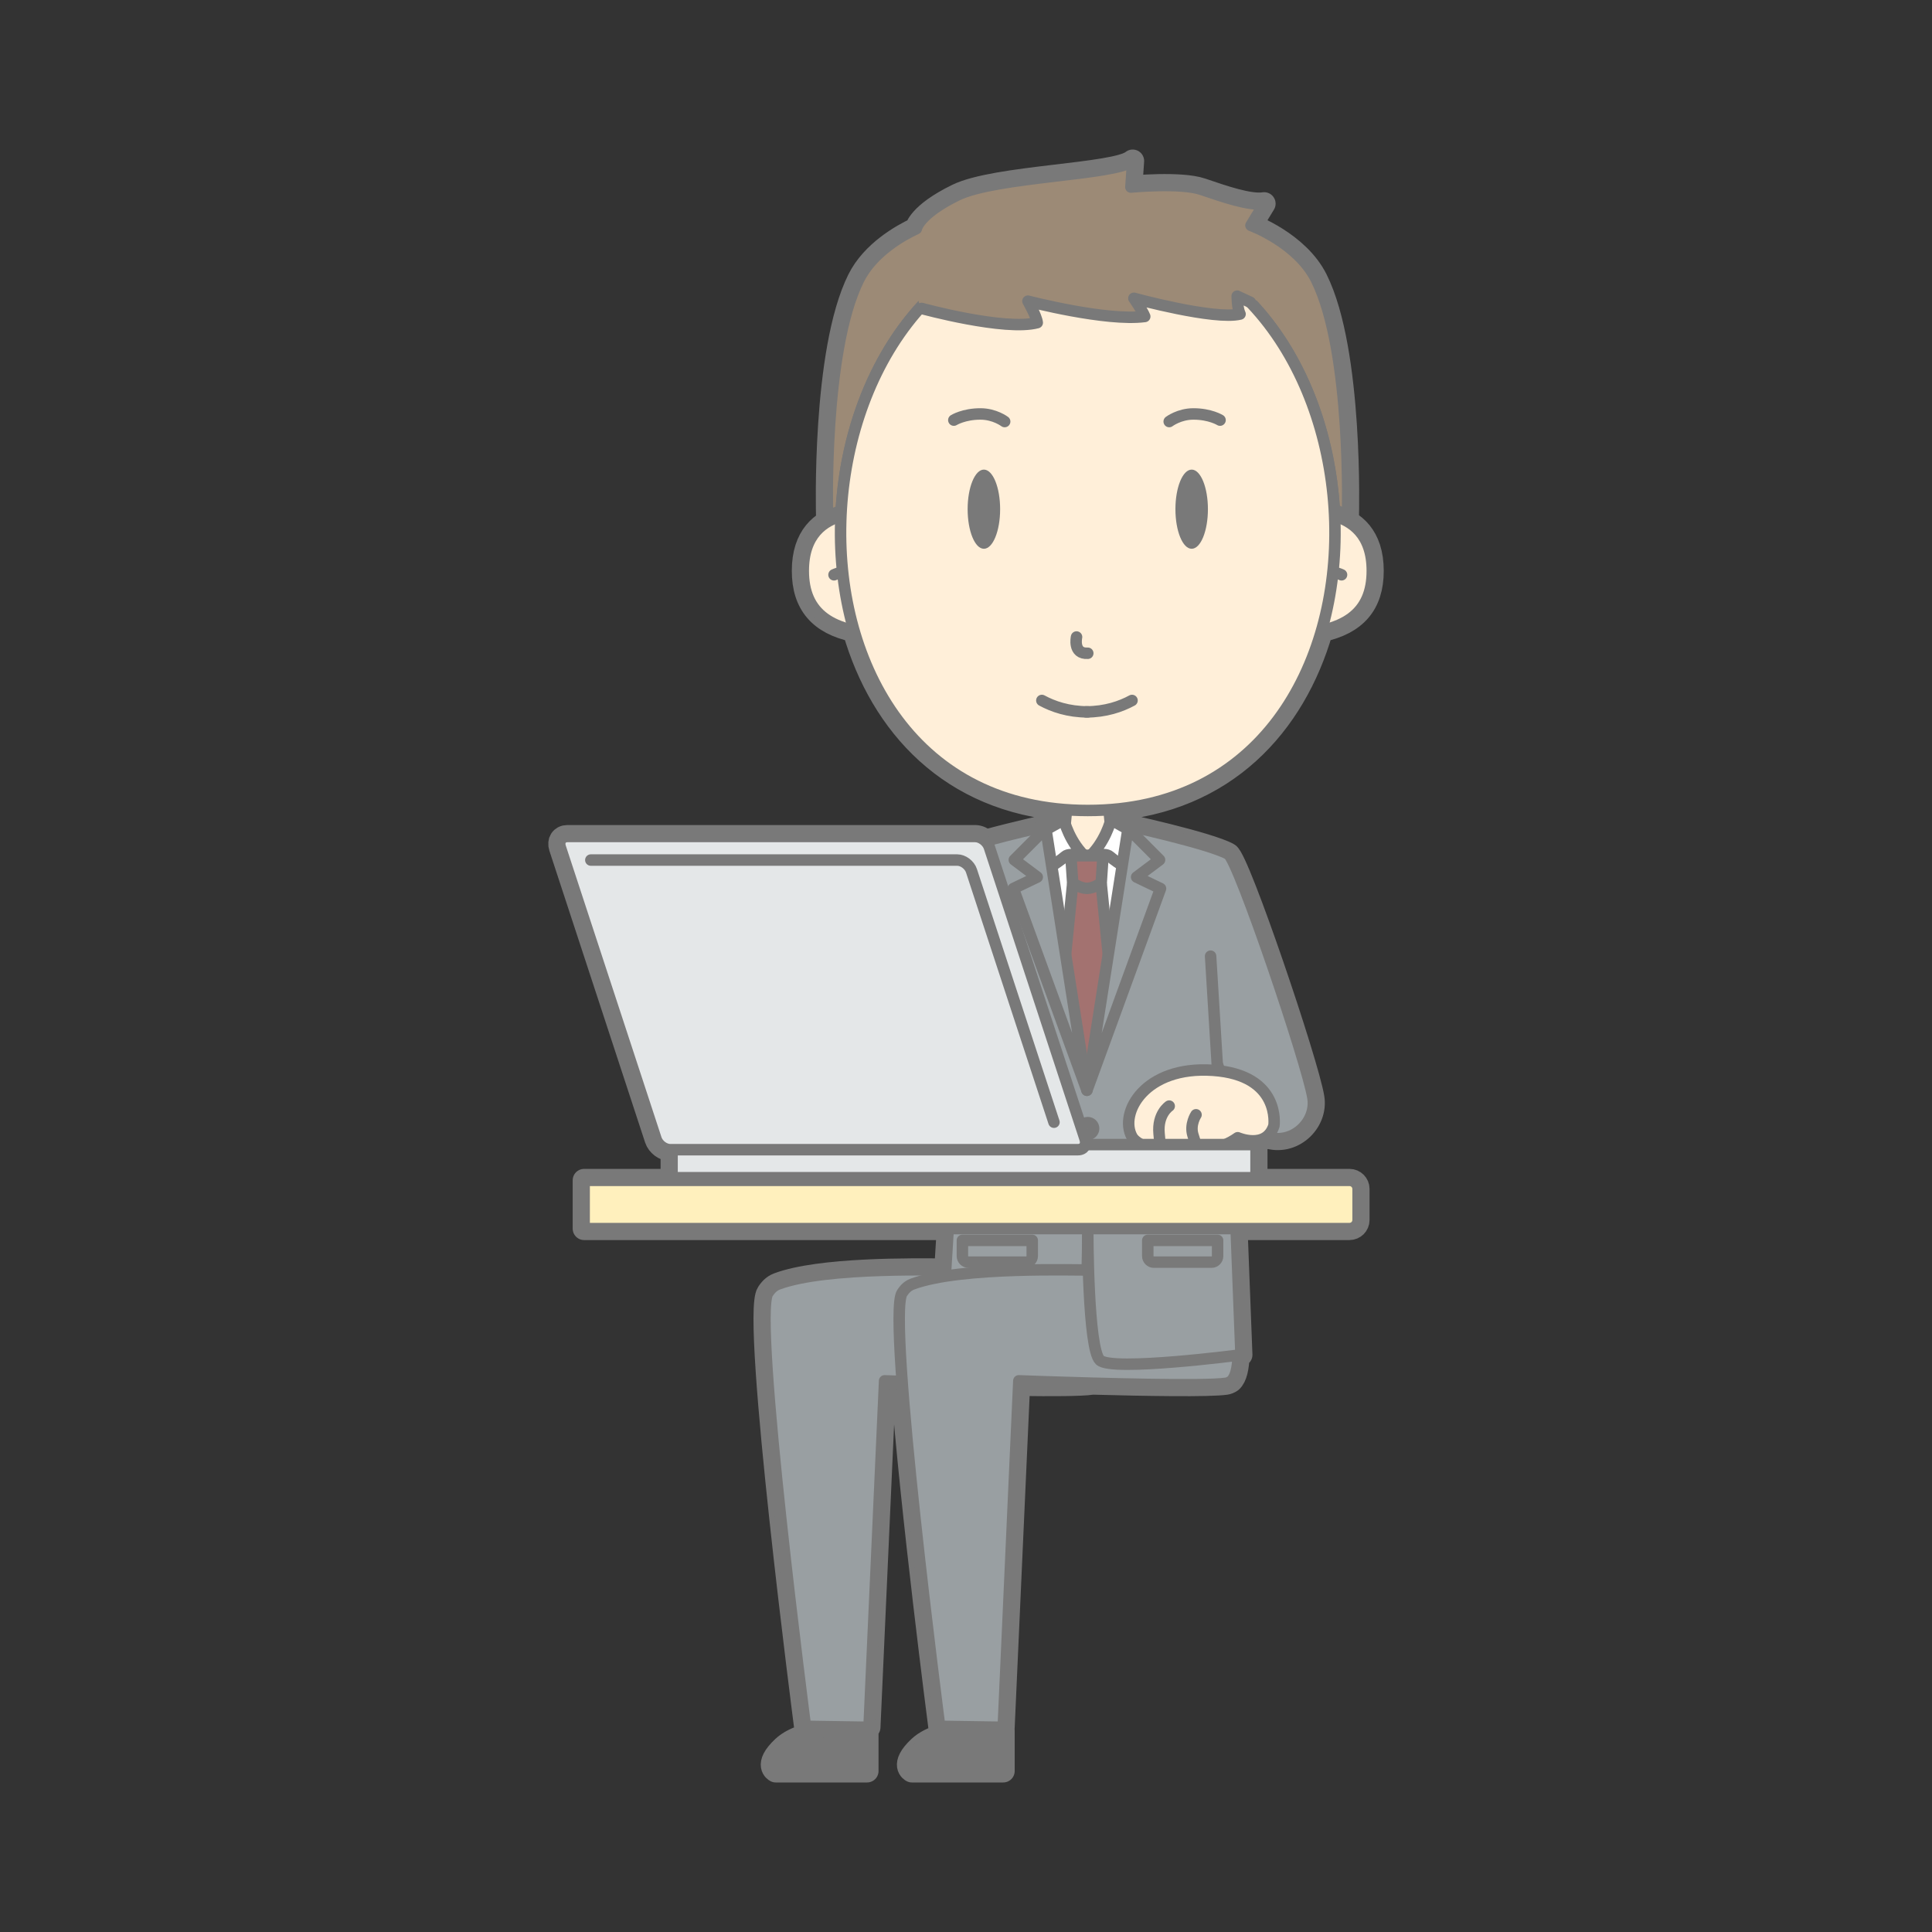 <svg:svg xmlns:svg="http://www.w3.org/2000/svg" height="674" version="1.1" viewBox="-190.872 -51.629 674 674" width="674" x="0" y="0">
  <svg:rect x="-190.872" y="-51.629" width="674" height="674" fill="#333333" stroke="none"/>
  <svg:g id="Layer_1">
    <svg:g>
      <svg:path d="M233.916,321.912 L233.779,319.707 C234.096,320.483 234.407,321.247 234.717,321.999 C234.455,321.967 234.184,321.94 233.916,321.912 M188.422,391.413 C188.602,383.977 188.611,378.266 188.611,377.778 L188.611,390.333 C188.611,390.333 188.611,390.73 188.617,391.413 z M279.913,360.146 L236.265,360.146 L236.209,359.229 L245.243,359.229 C246.384,359.229 247.308,358.305 247.308,357.165 L247.308,349.742 C247.308,348.6 246.384,347.676 245.243,347.676 L236.633,347.676 C238.169,347.009 239.615,346.218 240.919,345.281 C240.919,345.281 247.016,347.933 250.969,344.941 C259.918,347.999 268.553,339.932 267.165,331.35 C265.201,319.208 241.16,248.252 237.604,246.323 C230.611,242.529 201.481,236.206 201.481,236.206 L201.877,237.225 L196.694,234.339 C196.694,234.339 196.61,234.684 196.434,235.262 L196.016,230.848 C236.413,227.952 260.623,201.34 270.154,168.358 C282.041,165.802 287.863,159.113 287.863,147.516 C287.863,135.356 281.436,130.343 274.725,128.413 C274.689,127.613 274.648,126.813 274.598,126.014 C274.598,126.016 274.599,126.02 274.599,126.023 C277.561,127.561 279.221,128.407 279.221,128.407 C279.221,128.407 280.898,71.057 268.336,45.873 C261.912,32.994 245.537,27.01 245.537,27.01 L250.137,19.419 C245.041,20.246 235.577,16.938 228.297,14.458 C221.018,11.978 203.652,13.632 203.652,13.632 L204.273,4.538 C198.449,9.499 156.534,9.859 143.033,16.473 C129.531,23.085 128.804,28.157 128.804,28.157 C123.889,30.45 113.496,36.227 108.687,45.873 C96.125,71.057 97.802,128.407 97.802,128.407 C97.802,128.407 99.528,127.731 102.598,126.497 C102.598,126.493 102.598,126.49 102.599,126.486 C102.561,127.128 102.526,127.77 102.498,128.413 C95.787,130.343 89.359,135.356 89.359,147.516 C89.359,159.113 95.182,165.802 107.068,168.358 C116.6,201.339 140.809,227.952 181.205,230.846 L180.73,235.86 C180.416,234.921 180.276,234.339 180.276,234.339 L175.415,237.046 L175.741,236.206 C175.741,236.206 163.431,238.879 152.894,241.792 C151.9,240.824 150.572,240.188 149.302,240.188 L7.105,240.188 C5.038,240.188 3.912,241.863 4.592,243.931 L37.989,345.713 C38.668,347.78 40.893,349.455 42.959,349.455 L43.611,349.455 C43.599,349.55 43.583,349.643 43.583,349.742 L43.583,357.165 C43.583,358.305 44.507,359.229 45.648,359.229 L141.016,359.229 L140.96,360.146 L12.913,360.146 L12.913,376.981 L139.926,376.981 L139.039,391.397 C127.387,391.294 95.208,390.887 80.576,396.348 C78.649,397.066 77.629,398.534 77.004,399.445 C71.515,407.445 90.122,550.617 90.122,550.617 L112.289,550.951 L117.732,430.09 C117.732,430.09 120.044,430.177 123.836,430.307 C127.077,474.661 136.948,550.617 136.948,550.617 L159.115,550.951 L164.5,431.362 C176.194,431.528 186.441,431.485 190.015,430.95 C190.075,430.941 190.137,430.923 190.197,430.909 C208.617,431.408 231.16,431.802 236.841,430.95 C237.425,430.862 238.03,430.598 238.641,430.189 C240.258,428.737 240.934,425.339 241.061,421.139 C241.7,421.058 242.056,421.012 242.056,421.012 L240.389,377.744 L237.346,377.744 L237.299,376.981 L279.913,376.981 C281.57,376.981 282.913,375.639 282.913,373.981 L282.913,363.146 C282.913,361.489 281.57,360.146 279.913,360.146 M129.814,557.97 C123.174,564.206 127.268,566.205 127.268,566.205 L159.115,566.205 L159.115,552.122 C159.115,552.122 138.159,550.132 129.814,557.97 M82.314,557.97 C75.674,564.206 79.768,566.205 79.768,566.205 L111.615,566.205 L111.615,552.122 C111.615,552.122 90.659,550.132 82.314,557.97" fill="#797979" />
      <svg:path d="M233.916,321.912 L233.779,319.707 C234.096,320.483 234.407,321.247 234.717,321.999 C234.455,321.967 234.184,321.94 233.916,321.912 z M188.422,391.413 C188.602,383.977 188.611,378.266 188.611,377.778 L188.611,390.333 C188.611,390.333 188.611,390.73 188.617,391.413 L188.422,391.413 z M279.913,360.146 L236.265,360.146 L236.209,359.229 L245.243,359.229 C246.384,359.229 247.308,358.305 247.308,357.165 L247.308,349.742 C247.308,348.6 246.384,347.676 245.243,347.676 L236.633,347.676 C238.169,347.009 239.615,346.218 240.919,345.281 C240.919,345.281 247.016,347.933 250.969,344.941 C259.918,347.999 268.553,339.932 267.165,331.35 C265.201,319.208 241.16,248.252 237.604,246.323 C230.611,242.529 201.481,236.206 201.481,236.206 L201.877,237.225 L196.694,234.339 C196.694,234.339 196.61,234.684 196.434,235.262 L196.016,230.848 C236.413,227.952 260.623,201.34 270.154,168.358 C282.041,165.802 287.863,159.113 287.863,147.516 C287.863,135.356 281.436,130.343 274.725,128.413 C274.689,127.613 274.648,126.813 274.598,126.014 C274.598,126.016 274.599,126.02 274.599,126.023 C277.561,127.561 279.221,128.407 279.221,128.407 C279.221,128.407 280.898,71.057 268.336,45.873 C261.912,32.994 245.537,27.01 245.537,27.01 L250.137,19.419 C245.041,20.246 235.577,16.938 228.297,14.458 C221.018,11.978 203.652,13.632 203.652,13.632 L204.273,4.538 C198.449,9.499 156.534,9.859 143.033,16.473 C129.531,23.085 128.804,28.157 128.804,28.157 C123.889,30.45 113.496,36.227 108.687,45.873 C96.125,71.057 97.802,128.407 97.802,128.407 C97.802,128.407 99.528,127.731 102.598,126.497 C102.598,126.493 102.598,126.49 102.599,126.486 C102.561,127.128 102.526,127.77 102.498,128.413 C95.787,130.343 89.359,135.356 89.359,147.516 C89.359,159.113 95.182,165.802 107.068,168.358 C116.6,201.339 140.809,227.952 181.205,230.846 L180.73,235.86 C180.416,234.921 180.276,234.339 180.276,234.339 L175.415,237.046 L175.741,236.206 C175.741,236.206 163.431,238.879 152.894,241.792 C151.9,240.824 150.572,240.188 149.302,240.188 L7.105,240.188 C5.038,240.188 3.912,241.863 4.592,243.931 L37.989,345.713 C38.668,347.78 40.893,349.455 42.959,349.455 L43.611,349.455 C43.599,349.55 43.583,349.643 43.583,349.742 L43.583,357.165 C43.583,358.305 44.507,359.229 45.648,359.229 L141.016,359.229 L140.96,360.146 L12.913,360.146 L12.913,376.981 L139.926,376.981 L139.039,391.397 C127.387,391.294 95.208,390.887 80.576,396.348 C78.649,397.066 77.629,398.534 77.004,399.445 C71.515,407.445 90.122,550.617 90.122,550.617 L112.289,550.951 L117.732,430.09 C117.732,430.09 120.044,430.177 123.836,430.307 C127.077,474.661 136.948,550.617 136.948,550.617 L159.115,550.951 L164.5,431.362 C176.194,431.528 186.441,431.485 190.015,430.95 C190.075,430.941 190.137,430.923 190.197,430.909 C208.617,431.408 231.16,431.802 236.841,430.95 C237.425,430.862 238.03,430.598 238.641,430.189 C240.258,428.737 240.934,425.339 241.061,421.139 C241.7,421.058 242.056,421.012 242.056,421.012 L240.389,377.744 L237.346,377.744 L237.299,376.981 L279.913,376.981 C281.57,376.981 282.913,375.639 282.913,373.981 L282.913,363.146 C282.913,361.489 281.57,360.146 279.913,360.146 z M129.814,557.97 C123.174,564.206 127.268,566.205 127.268,566.205 L159.115,566.205 L159.115,552.122 C159.115,552.122 138.159,550.132 129.814,557.97 z M82.314,557.97 C75.674,564.206 79.768,566.205 79.768,566.205 L111.615,566.205 L111.615,552.122 C111.615,552.122 90.659,550.132 82.314,557.97 z" fill-opacity="0" stroke="#797979" stroke-linecap="round" stroke-linejoin="round" stroke-width="8" />
      <svg:path d="M196.568,236.69 L195.099,221.173 L188.611,216.954 L182.121,221.173 L180.652,236.69 L169.409,239.178 C169.409,239.178 167.484,248.116 188.611,248.116 C209.736,248.116 207.812,239.178 207.812,239.178 z" fill="#FFEFD9" />
      <svg:path d="M196.568,236.69 L195.099,221.173 L188.611,216.954 L182.121,221.173 L180.652,236.69 L169.409,239.178 C169.409,239.178 167.484,248.116 188.611,248.116 C209.736,248.116 207.812,239.178 207.812,239.178 L196.568,236.69 z" fill-opacity="0" stroke="#797979" stroke-linecap="round" stroke-linejoin="round" stroke-width="4" />
      <svg:path d="M268.336,45.873 C261.911,32.994 245.537,27.01 245.537,27.01 L250.137,19.419 C245.041,20.246 235.577,16.938 228.297,14.458 C221.018,11.978 203.652,13.632 203.652,13.632 L204.273,4.538 C198.449,9.499 156.534,9.859 143.033,16.473 C129.531,23.085 128.804,28.157 128.804,28.157 C123.889,30.45 113.496,36.227 108.687,45.873 C96.125,71.057 97.802,128.407 97.802,128.407 C97.802,128.407 99.528,127.731 102.598,126.497 C105.461,77.465 135.479,29.666 188.611,29.666 C241.572,29.666 271.57,77.158 274.599,126.023 C277.561,127.561 279.221,128.407 279.221,128.407 C279.221,128.407 280.898,71.057 268.336,45.873" fill="#9C8A76" />
      <svg:path d="M268.336,45.873 C261.911,32.994 245.537,27.01 245.537,27.01 L250.137,19.419 C245.041,20.246 235.577,16.938 228.297,14.458 C221.018,11.978 203.652,13.632 203.652,13.632 L204.273,4.538 C198.449,9.499 156.534,9.859 143.033,16.473 C129.531,23.085 128.804,28.157 128.804,28.157 C123.889,30.45 113.496,36.227 108.687,45.873 C96.125,71.057 97.802,128.407 97.802,128.407 C97.802,128.407 99.528,127.731 102.598,126.497 C105.461,77.465 135.479,29.666 188.611,29.666 C241.572,29.666 271.57,77.158 274.599,126.023 C277.561,127.561 279.221,128.407 279.221,128.407 C279.221,128.407 280.898,71.057 268.336,45.873 z" fill-opacity="0" stroke="#797979" stroke-linecap="round" stroke-linejoin="round" stroke-width="4" />
      <svg:g>
        <svg:path d="M117.502,127.88 C117.502,127.88 89.359,122.072 89.359,147.516 C89.359,162.483 99.048,169.278 118.966,169.564" fill="#FFEFD9" />
        <svg:path d="M117.502,127.88 C117.502,127.88 89.359,122.072 89.359,147.516 C89.359,162.483 99.048,169.278 118.966,169.564" fill-opacity="0" stroke="#797979" stroke-linecap="round" stroke-linejoin="round" stroke-width="4" />
      </svg:g>
      <svg:g>
        <svg:path d="M100.084,148.893 C100.084,148.893 103.773,147.19 107.288,147.211" fill="#FFEFD9" />
        <svg:path d="M100.084,148.893 C100.084,148.893 103.773,147.19 107.288,147.211" fill-opacity="0" stroke="#797979" stroke-linecap="round" stroke-linejoin="round" stroke-width="4" />
      </svg:g>
      <svg:g>
        <svg:path d="M259.72,127.88 C259.72,127.88 287.863,122.072 287.863,147.516 C287.863,162.483 278.174,169.278 258.256,169.564" fill="#FFEFD9" />
        <svg:path d="M259.72,127.88 C259.72,127.88 287.863,122.072 287.863,147.516 C287.863,162.483 278.174,169.278 258.256,169.564" fill-opacity="0" stroke="#797979" stroke-linecap="round" stroke-linejoin="round" stroke-width="4" />
      </svg:g>
      <svg:g>
        <svg:path d="M277.139,148.893 C277.139,148.893 273.449,147.19 269.934,147.211" fill="#FFEFD9" />
        <svg:path d="M277.139,148.893 C277.139,148.893 273.449,147.19 269.934,147.211" fill-opacity="0" stroke="#797979" stroke-linecap="round" stroke-linejoin="round" stroke-width="4" />
      </svg:g>
      <svg:path d="M188.611,231.116 C67.851,231.116 79.535,29.666 188.611,29.666 C297.687,29.666 309.371,231.116 188.611,231.116" fill="#FFEFD9" />
      <svg:path d="M188.611,231.116 C67.851,231.116 79.535,29.666 188.611,29.666 C297.687,29.666 309.371,231.116 188.611,231.116 z" fill-opacity="0" stroke="#797979" stroke-linecap="round" stroke-linejoin="round" stroke-width="4" />
      <svg:path d="M184.693,170.599 C184.693,170.599 183.359,176.599 188.611,176.266" fill-opacity="0" stroke="#797979" stroke-linecap="round" stroke-linejoin="round" stroke-width="4" />
      <svg:path d="M188.611,196.718 C181.822,196.718 176.47,194.847 172.591,192.737" fill-opacity="0" stroke="#797979" stroke-linecap="round" stroke-linejoin="round" stroke-width="4" />
      <svg:path d="M188.026,196.718 C194.814,196.718 200.168,194.847 204.046,192.737" fill-opacity="0" stroke="#797979" stroke-linecap="round" stroke-linejoin="round" stroke-width="4" />
      <svg:path d="M79.767,566.205 L111.615,566.205 L111.615,552.122 C111.615,552.122 90.659,550.132 82.314,557.97 C75.673,564.206 79.767,566.205 79.767,566.205" fill="#797979" />
      <svg:path d="M79.767,566.205 L111.615,566.205 L111.615,552.122 C111.615,552.122 90.659,550.132 82.314,557.97 C75.673,564.206 79.767,566.205 79.767,566.205 z" fill-opacity="0" stroke="#797979" stroke-linecap="round" stroke-linejoin="round" stroke-width="4" />
      <svg:path d="M190.673,391.577 L143.003,391.394 C138.666,391.595 97.654,389.973 80.576,396.348 C78.65,397.066 77.629,398.534 77.004,399.445 C71.515,407.445 90.122,550.617 90.122,550.617 L112.289,550.951 L117.732,430.09 C117.732,430.09 121.559,430.234 127.463,430.43 C145.39,431.022 182.492,432.078 190.015,430.95 C190.599,430.862 191.204,430.598 191.815,430.189 C197.923,424.705 190.673,391.577 190.673,391.577" fill="#999FA2" />
      <svg:path d="M190.673,391.577 L143.003,391.394 C138.666,391.595 97.654,389.973 80.576,396.348 C78.65,397.066 77.629,398.534 77.004,399.445 C71.515,407.445 90.122,550.617 90.122,550.617 L112.289,550.951 L117.732,430.09 C117.732,430.09 121.559,430.234 127.463,430.43 C145.39,431.022 182.492,432.078 190.015,430.95 C190.599,430.862 191.204,430.598 191.815,430.189 C197.923,424.705 190.673,391.577 190.673,391.577 z" fill-opacity="0" stroke="#797979" stroke-linecap="round" stroke-linejoin="round" stroke-width="4" />
      <svg:path d="M195.132,310.141 L208.081,244.932 L188.485,246.786 L169.14,244.932 L182.089,310.141 z" fill="#FFFFFF" />
      <svg:path d="M195.132,310.141 L208.081,244.932 L188.485,246.786 L169.14,244.932 L182.089,310.141 L195.132,310.141 z" fill-opacity="0" stroke="#797979" stroke-linecap="round" stroke-linejoin="round" stroke-width="4" />
      <svg:path d="M222.955,281.937 L212.955,239.989 C208.242,239.402 206.285,237.325 203.252,237.324 L188.611,320.221 L173.971,237.324 C170.939,237.325 168.98,239.402 164.268,239.989 L154.268,281.937 L152.962,292.053 L188.318,324.806 z" fill="#999FA2" />
      <svg:path d="M196.694,234.339 C196.694,234.339 194.773,242.486 188.485,247.942 C188.485,247.942 194.249,245.287 196.344,247.196 C198.44,249.104 206.824,254.352 206.824,254.352 L202.633,237.646 z" fill="#FFFFFF" />
      <svg:path d="M196.694,234.339 C196.694,234.339 194.773,242.486 188.485,247.942 C188.485,247.942 194.249,245.287 196.344,247.196 C198.44,249.104 206.824,254.352 206.824,254.352 L202.633,237.646 L196.694,234.339 z" fill-opacity="0" stroke="#797979" stroke-linecap="round" stroke-linejoin="round" stroke-width="4" />
      <svg:path d="M180.276,234.339 C180.276,234.339 182.197,242.486 188.485,247.942 C188.485,247.942 182.721,245.287 180.626,247.196 C178.53,249.104 170.146,254.352 170.146,254.352 L174.337,237.646 z" fill="#FFFFFF" />
      <svg:path d="M180.276,234.339 C180.276,234.339 182.197,242.486 188.485,247.942 C188.485,247.942 182.721,245.287 180.626,247.196 C178.53,249.104 170.146,254.352 170.146,254.352 L174.337,237.646 L180.276,234.339 z" fill-opacity="0" stroke="#797979" stroke-linecap="round" stroke-linejoin="round" stroke-width="4" />
      <svg:path d="M230.524,126.008 C230.524,133.635 227.986,139.818 224.855,139.818 C221.725,139.818 219.187,133.635 219.187,126.008 C219.187,118.381 221.725,112.198 224.855,112.198 C227.986,112.198 230.524,118.381 230.524,126.008" fill="#797979" />
      <svg:path d="M146.698,126.008 C146.698,133.635 149.236,139.818 152.367,139.818 C155.497,139.818 158.035,133.635 158.035,126.008 C158.035,118.381 155.497,112.198 152.367,112.198 C149.236,112.198 146.698,118.381 146.698,126.008" fill="#797979" />
      <svg:g>
        <svg:path d="M201.481,236.206 C201.481,236.206 230.611,242.529 237.604,246.323 C241.16,248.252 265.201,319.208 267.165,331.351 C269.128,343.493 251.027,354.636 240.36,334.636 C235.036,324.653 221.485,287.682 221.485,287.682" fill="#999FA2" />
        <svg:path d="M201.481,236.206 C201.481,236.206 230.611,242.529 237.604,246.323 C241.16,248.252 265.201,319.208 267.165,331.351 C269.128,343.493 251.027,354.636 240.36,334.636 C235.036,324.653 221.485,287.682 221.485,287.682" fill-opacity="0" stroke="#797979" stroke-linecap="round" stroke-linejoin="round" stroke-width="4" />
      </svg:g>
      <svg:g>
        <svg:path d="M175.741,236.206 C175.741,236.206 146.611,242.529 139.618,246.323 C136.062,248.252 112.021,319.208 110.057,331.351 C108.094,343.493 126.195,354.636 136.862,334.636 C142.186,324.653 155.737,287.682 155.737,287.682" fill="#999FA2" />
        <svg:path d="M175.741,236.206 C175.741,236.206 146.611,242.529 139.618,246.323 C136.062,248.252 112.021,319.208 110.057,331.351 C108.094,343.493 126.195,354.636 136.862,334.636 C142.186,324.653 155.737,287.682 155.737,287.682" fill-opacity="0" stroke="#797979" stroke-linecap="round" stroke-linejoin="round" stroke-width="4" />
      </svg:g>
      <svg:g>
        <svg:path d="M231.459,281.937 L240.354,426.681 C240.354,426.681 197.071,432.575 192.841,428.555 C188.611,424.536 188.611,390.333 188.611,390.333 L188.611,377.744 C188.611,377.744 188.611,424.536 184.382,428.555 C180.152,432.575 136.871,426.681 136.871,426.681 L145.766,281.937" fill="#999FA2" />
        <svg:path d="M231.459,281.937 L240.354,426.681 C240.354,426.681 197.071,432.575 192.841,428.555 C188.611,424.536 188.611,390.333 188.611,390.333 L188.611,377.744 C188.611,377.744 188.611,424.536 184.382,428.555 C180.152,432.575 136.871,426.681 136.871,426.681 L145.766,281.937" fill-opacity="0" stroke="#797979" stroke-linecap="round" stroke-linejoin="round" stroke-width="4" />
      </svg:g>
      <svg:path d="M190.653,342.055 C190.653,343.184 189.739,344.096 188.611,344.096 C187.484,344.096 186.57,343.184 186.57,342.055 C186.57,340.928 187.484,340.014 188.611,340.014 C189.739,340.014 190.653,340.928 190.653,342.055" fill="#999FA2" />
      <svg:path d="M190.653,342.055 C190.653,343.184 189.739,344.096 188.611,344.096 C187.484,344.096 186.57,343.184 186.57,342.055 C186.57,340.928 187.484,340.014 188.611,340.014 C189.739,340.014 190.653,340.928 190.653,342.055 z" fill-opacity="0" stroke="#797979" stroke-linecap="round" stroke-linejoin="round" stroke-width="4" />
      <svg:path d="M190.653,365.806 C190.653,366.934 189.739,367.847 188.611,367.847 C187.484,367.847 186.57,366.934 186.57,365.806 C186.57,364.678 187.484,363.764 188.611,363.764 C189.739,363.764 190.653,364.678 190.653,365.806" fill="#999FA2" />
      <svg:path d="M190.653,365.806 C190.653,366.934 189.739,367.847 188.611,367.847 C187.484,367.847 186.57,366.934 186.57,365.806 C186.57,364.678 187.484,363.764 188.611,363.764 C189.739,363.764 190.653,364.678 190.653,365.806 z" fill-opacity="0" stroke="#797979" stroke-linecap="round" stroke-linejoin="round" stroke-width="4" />
      <svg:path d="M193.337,257.043 L188.318,256.684 L183.301,257.043 L179.956,290.473 L188.318,326.216 L196.68,290.473 z" fill="#A37270" />
      <svg:path d="M193.337,257.043 L188.318,256.684 L183.301,257.043 L179.956,290.473 L188.318,326.216 L196.68,290.473 L193.337,257.043 z" fill-opacity="0" stroke="#797979" stroke-linecap="round" stroke-linejoin="round" stroke-width="4" />
      <svg:path d="M182.705,246.911 L183.344,256.411 C183.344,256.411 185.938,258.286 188.318,258.286 C190.699,258.286 193.293,256.411 193.293,256.411 L193.933,246.911 z" fill="#A37270" />
      <svg:path d="M182.705,246.911 L183.344,256.411 C183.344,256.411 185.938,258.286 188.318,258.286 C190.699,258.286 193.293,256.411 193.293,256.411 L193.933,246.911 L182.705,246.911 z" fill-opacity="0" stroke="#797979" stroke-linecap="round" stroke-linejoin="round" stroke-width="4" />
      <svg:path d="M130.658,55.975 C130.658,55.975 159.735,63.932 170.985,60.932 C170.73,58.628 167.735,53.432 167.735,53.432 C167.735,53.432 195.094,60.557 208.485,58.778 C207.732,56.816 204.696,52.432 204.696,52.432 C204.696,52.432 232.836,60.11 241.735,57.932 C240.735,55.932 240.735,51.682 240.735,51.682 L256.485,55.182 C256.485,55.182 239.819,14.618 170.652,26.523 C117.135,35.733 130.658,55.975 130.658,55.975" fill="#9C8A76" />
      <svg:g>
        <svg:path d="M130.658,55.975 C130.658,55.975 159.735,63.932 170.985,60.932 C170.73,58.628 167.735,53.432 167.735,53.432 C167.735,53.432 195.094,60.557 208.485,58.778 C207.732,56.816 204.696,52.432 204.696,52.432 C204.696,52.432 232.836,60.11 241.735,57.932 C240.735,55.932 240.735,51.682 240.735,51.682 L245.338,53.834" fill="#9C8A76" />
        <svg:path d="M130.658,55.975 C130.658,55.975 159.735,63.932 170.985,60.932 C170.73,58.628 167.735,53.432 167.735,53.432 C167.735,53.432 195.094,60.557 208.485,58.778 C207.732,56.816 204.696,52.432 204.696,52.432 C204.696,52.432 232.836,60.11 241.735,57.932 C240.735,55.932 240.735,51.682 240.735,51.682 L245.338,53.834" fill-opacity="0" stroke="#797979" stroke-linecap="round" stroke-linejoin="round" stroke-width="4" />
      </svg:g>
      <svg:path d="M141.884,94.932 C141.884,94.932 145.318,92.782 151.167,92.782 C156.152,92.782 159.619,95.432 159.619,95.432" fill-opacity="0" stroke="#797979" stroke-linecap="round" stroke-linejoin="round" stroke-width="4" />
      <svg:path d="M234.753,94.932 C234.753,94.932 231.317,92.782 225.469,92.782 C220.485,92.782 217.018,95.432 217.018,95.432" fill-opacity="0" stroke="#797979" stroke-linecap="round" stroke-linejoin="round" stroke-width="4" />
      <svg:path d="M173.97,237.324 L162.985,248.349 L170.985,254.349 L162.652,258.349 L188.318,328.726 z" fill="#999FA2" />
      <svg:path d="M173.97,237.324 L162.985,248.349 L170.985,254.349 L162.652,258.349 L188.318,328.726 L173.97,237.324 z" fill-opacity="0" stroke="#797979" stroke-linecap="round" stroke-linejoin="round" stroke-width="4" />
      <svg:path d="M202.668,237.324 L213.652,248.349 L205.652,254.349 L213.986,258.349 L188.318,328.726 z" fill="#999FA2" />
      <svg:path d="M202.668,237.324 L213.652,248.349 L205.652,254.349 L213.986,258.349 L188.318,328.726 L202.668,237.324 z" fill-opacity="0" stroke="#797979" stroke-linecap="round" stroke-linejoin="round" stroke-width="4" />
      <svg:path d="M253.556,341.073 C253.556,341.073 256.118,323.411 232.309,321.762 C208.5,320.114 199.498,336.605 203.998,344.89 C207.273,350.919 229.449,353.526 240.918,345.281 C240.918,345.281 250.792,349.581 253.556,341.073" fill="#FFEFD9" />
      <svg:path d="M253.556,341.073 C253.556,341.073 256.118,323.411 232.309,321.762 C208.5,320.114 199.498,336.605 203.998,344.89 C207.273,350.919 229.449,353.526 240.918,345.281 C240.918,345.281 250.792,349.581 253.556,341.073 z" fill-opacity="0" stroke="#797979" stroke-linecap="round" stroke-linejoin="round" stroke-width="4" />
      <svg:g>
        <svg:path d="M226.373,337.275 C226.373,337.275 224.135,340.64 225.299,344.356 C227.214,350.467 225.299,344.356 225.299,344.356" fill="#8D96A5" />
        <svg:path d="M226.373,337.275 C226.373,337.275 224.135,340.64 225.299,344.356 C227.214,350.467 225.299,344.356 225.299,344.356" fill-opacity="0" stroke="#797979" stroke-linecap="round" stroke-linejoin="round" stroke-width="4" />
      </svg:g>
      <svg:g>
        <svg:path d="M217.018,334.244 C217.018,334.244 212.852,336.97 213.481,343.8 C214.458,354.433 213.481,343.8 213.481,343.8" fill="#8D96A5" />
        <svg:path d="M217.018,334.244 C217.018,334.244 212.852,336.97 213.481,343.8 C214.458,354.433 213.481,343.8 213.481,343.8" fill-opacity="0" stroke="#797979" stroke-linecap="round" stroke-linejoin="round" stroke-width="4" />
      </svg:g>
      <svg:path d="M43.583,357.165 C43.583,358.306 44.507,359.229 45.647,359.229 L245.243,359.229 C246.384,359.229 247.308,358.306 247.308,357.165 L247.308,349.742 C247.308,348.601 246.384,347.676 245.243,347.676 L45.647,347.676 C44.507,347.676 43.583,348.601 43.583,349.742 z" fill="#E4E7E8" />
      <svg:path d="M43.583,357.165 C43.583,358.306 44.507,359.229 45.647,359.229 L245.243,359.229 C246.384,359.229 247.308,358.306 247.308,357.165 L247.308,349.742 C247.308,348.601 246.384,347.676 245.243,347.676 L45.647,347.676 C44.507,347.676 43.583,348.601 43.583,349.742 L43.583,357.165 z" fill-opacity="0" stroke="#797979" stroke-linecap="round" stroke-linejoin="round" stroke-width="4" />
      <svg:path d="M37.989,345.713 C38.668,347.78 40.892,349.455 42.959,349.455 L185.155,349.455 C187.221,349.455 188.347,347.78 187.67,345.713 L154.272,243.931 C153.594,241.863 151.37,240.189 149.302,240.189 L7.105,240.189 C5.038,240.189 3.912,241.863 4.591,243.931 z" fill="#E4E7E8" />
      <svg:path d="M37.989,345.713 C38.668,347.78 40.892,349.455 42.959,349.455 L185.155,349.455 C187.221,349.455 188.347,347.78 187.67,345.713 L154.272,243.931 C153.594,241.863 151.37,240.189 149.302,240.189 L7.105,240.189 C5.038,240.189 3.912,241.863 4.591,243.931 L37.989,345.713 z" fill-opacity="0" stroke="#797979" stroke-linecap="round" stroke-linejoin="round" stroke-width="4" />
      <svg:path d="M176.817,339.862 L148.038,252.151 C147.359,250.084 145.134,248.409 143.067,248.409 L15.247,248.409" fill-opacity="0" stroke="#797979" stroke-linecap="round" stroke-linejoin="round" stroke-width="4" />
      <svg:path d="M144.873,381.095 L144.873,386.554 C144.873,387.73 145.826,388.683 147.002,388.683 L167.106,388.683 C168.282,388.683 169.235,387.73 169.235,386.554 L169.235,381.095 z" fill="#999FA2" />
      <svg:path d="M144.873,381.095 L144.873,386.554 C144.873,387.73 145.826,388.683 147.002,388.683 L167.106,388.683 C168.282,388.683 169.235,387.73 169.235,386.554 L169.235,381.095 L144.873,381.095 z" fill-opacity="0" stroke="#797979" stroke-linecap="round" stroke-linejoin="round" stroke-width="4" />
      <svg:path d="M237.499,391.577 L189.829,391.394 C185.492,391.595 144.481,389.973 127.402,396.348 C125.476,397.066 124.455,398.534 123.83,399.445 C118.341,407.445 136.948,550.617 136.948,550.617 L159.115,550.951 L164.558,430.09 C164.558,430.09 168.385,430.234 174.289,430.43 C192.216,431.022 229.318,432.078 236.841,430.95 C237.425,430.862 238.03,430.598 238.641,430.189 C244.749,424.705 237.499,391.577 237.499,391.577" fill="#999FA2" />
      <svg:path d="M237.499,391.577 L189.829,391.394 C185.492,391.595 144.481,389.973 127.402,396.348 C125.476,397.066 124.455,398.534 123.83,399.445 C118.341,407.445 136.948,550.617 136.948,550.617 L159.115,550.951 L164.558,430.09 C164.558,430.09 168.385,430.234 174.289,430.43 C192.216,431.022 229.318,432.078 236.841,430.95 C237.425,430.862 238.03,430.598 238.641,430.189 C244.749,424.705 237.499,391.577 237.499,391.577 z" fill-opacity="0" stroke="#797979" stroke-linecap="round" stroke-linejoin="round" stroke-width="4" />
      <svg:g>
        <svg:path d="M188.611,377.744 C188.611,377.744 188.611,418.866 192.84,422.886 C197.071,426.905 242.055,421.012 242.055,421.012 L240.388,377.744" fill="#999FA2" />
        <svg:path d="M188.611,377.744 C188.611,377.744 188.611,418.866 192.84,422.886 C197.071,426.905 242.055,421.012 242.055,421.012 L240.388,377.744" fill-opacity="0" stroke="#797979" stroke-linecap="round" stroke-linejoin="round" stroke-width="4" />
      </svg:g>
      <svg:path d="M233.904,381.095 L233.904,386.554 C233.904,387.73 232.951,388.683 231.775,388.683 L211.67,388.683 C210.494,388.683 209.541,387.73 209.541,386.554 L209.541,381.095 z" fill="#999FA2" />
      <svg:path d="M233.904,381.095 L233.904,386.554 C233.904,387.73 232.951,388.683 231.775,388.683 L211.67,388.683 C210.494,388.683 209.541,387.73 209.541,386.554 L209.541,381.095 L233.904,381.095 z" fill-opacity="0" stroke="#797979" stroke-linecap="round" stroke-linejoin="round" stroke-width="4" />
      <svg:path d="M127.267,566.205 L159.115,566.205 L159.115,552.122 C159.115,552.122 138.159,550.132 129.814,557.97 C123.173,564.206 127.267,566.205 127.267,566.205" fill="#797979" />
      <svg:path d="M127.267,566.205 L159.115,566.205 L159.115,552.122 C159.115,552.122 138.159,550.132 129.814,557.97 C123.173,564.206 127.267,566.205 127.267,566.205 z" fill-opacity="0" stroke="#797979" stroke-linecap="round" stroke-linejoin="round" stroke-width="4" />
      <svg:path d="M12.913,376.981 L279.913,376.981 C281.57,376.981 282.913,375.638 282.913,373.981 L282.913,363.146 C282.913,361.489 281.57,360.146 279.913,360.146 L12.913,360.146 z" fill="#FFF0BD" />
      <svg:path d="M12.913,376.981 L279.913,376.981 C281.57,376.981 282.913,375.638 282.913,373.981 L282.913,363.146 C282.913,361.489 281.57,360.146 279.913,360.146 L12.913,360.146 L12.913,376.981 z" fill-opacity="0" stroke="#797979" stroke-linecap="round" stroke-linejoin="round" stroke-width="4" />
    </svg:g>
  </svg:g>
</svg:svg>